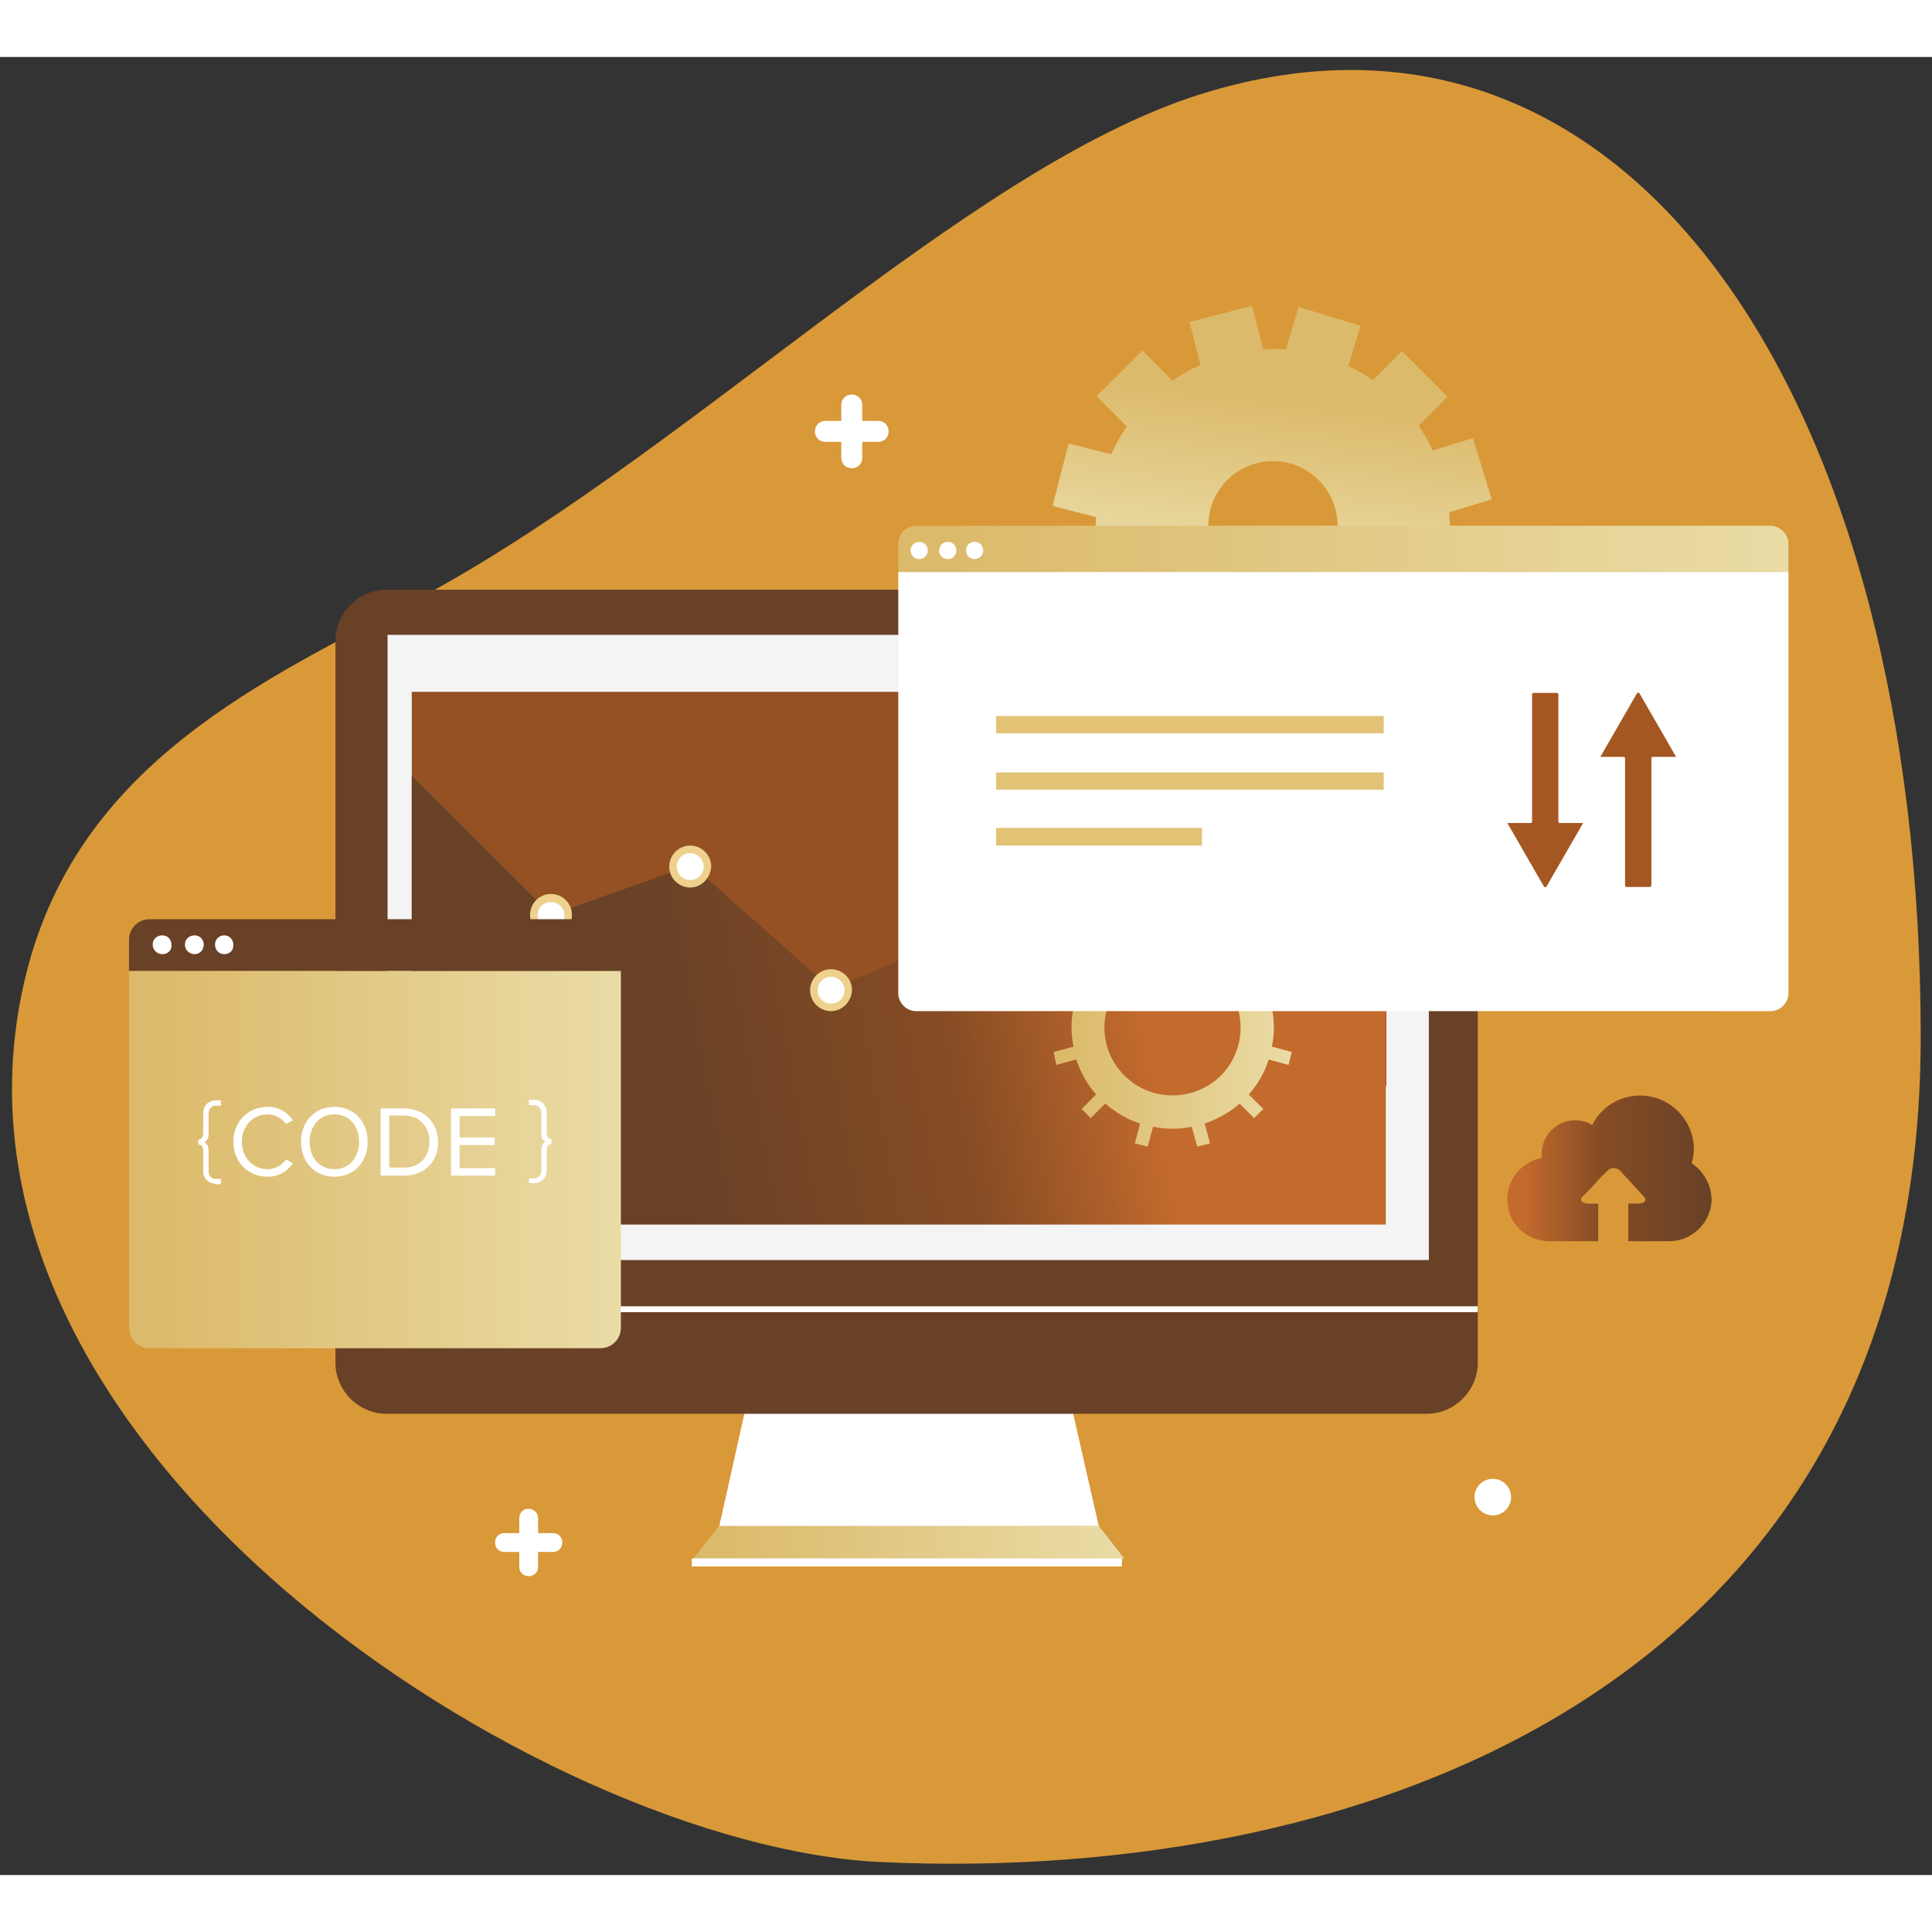 <svg class="icon-business_solutions" viewBox="0 0 359.4 338.2" width="288" height="288">
	<rect x="0" y="0" width="359.4" height="338.2" fill="#333333" stroke="none"/>
	<linearGradient id="a" x1="215.598" x2="110.526" y1="126.746" y2="333.738" gradientUnits="userSpaceOnUse">
		<stop offset=".19" stop-color="#e7e7e7" class="stopColorefdfed svgShape"></stop>
		<stop offset="1" stop-color="#f6f6f6" class="stopColorfdf0f6 svgShape"></stop>
	</linearGradient>
	<path class="icon-background" fill="#D99938" d="M357.3,182.3c0,120.4-102.9,157.6-193.3,153.5C101.6,333-15.5,259.1,4.5,172.1
		c8.9-38.7,41.1-54.6,71-70.1c50.7-26.3,103.6-81.2,147.9-95.1C303.5-18.1,357.3,64.4,357.3,182.3z"></path>
	<linearGradient id="b" x1="239.817" x2="235.817" y1="61.896" y2="95.229" gradientUnits="userSpaceOnUse">
		<stop offset=".06" stop-color="#dbba6b" class="stopColordb6b86 svgShape"></stop>
		<stop offset=".086" stop-color="#dcbb6d" class="stopColordc6d87 svgShape"></stop>
		<stop offset="1" stop-color="#eadca6" class="stopColorf7a6a5 svgShape"></stop>
	</linearGradient>
	<path fill="url(#b)" d="M274.7,102.6l3-11.6l-8.1-2.1c0.1-1.4,0.1-2.8,0-4.2l7.9-2.4L274,70.9l-7.5,2.3
		c-0.7-1.6-1.6-3.1-2.6-4.6l5.4-5.4l-8.5-8.5l-5.4,5.4c-1.5-1-3-1.9-4.6-2.6l2.3-7.5l-11.5-3.5l-2.4,7.9c-1.4-0.1-2.8-0.1-4.2,0
		l-2.1-8.1l-11.6,3l2,8c-1.8,0.8-3.5,1.8-5.2,2.9l-5.6-5.6l-8.5,8.5l5.6,5.6c-1.1,1.7-2.1,3.4-2.9,5.2l-7.9-2l-3,11.6l8.1,2.1
		c-0.1,1.4-0.1,2.8,0,4.2l-7.9,2.4l3.5,11.5l7.5-2.3c0.7,1.6,1.6,3.1,2.6,4.6l-5.4,5.4l8.5,8.5l5.4-5.4c1.5,1,3,1.9,4.6,2.6l-2.3,7.5
		l11.5,3.5l2.4-7.9c1.4,0.1,2.8,0.1,4.2,0l2.1,8.1l11.6-3l-2-8c1.8-0.8,3.5-1.8,5.2-2.9l5.6,5.6l8.5-8.5l-5.6-5.6
		c1.1-1.7,2.1-3.4,2.9-5.2L274.7,102.6z M228.3,95.7c-4.7-4.7-4.7-12.3,0-17c4.7-4.7,12.3-4.7,17,0c4.7,4.7,4.7,12.3,0,17
		C240.6,100.4,233,100.4,228.3,95.7z" class="gear-b hover origin-center"></path>
	<polygon fill="#955123" points="131.1 150.3 143.8 128.2 179.3 146.7 166.8 169.3" class="color95235B svgShape"></polygon>
	<polygon fill="#ffffff" points="204.4 273.3 133.8 273.3 138.6 251.8 199.5 251.8" class="colorFFF svgShape"></polygon>
	<polygon fill="#d7d7d7" points="209.1 279.3 129.1 279.3 133.8 273.3 204.4 273.3" class="colorD3D5DB svgShape"></polygon>
	<linearGradient id="c" x1="129.064" x2="209.093" y1="276.319" y2="276.319" gradientUnits="userSpaceOnUse">
		<stop offset=".06" stop-color="#dbba6b" class="stopColordb6b86 svgShape"></stop>
		<stop offset=".086" stop-color="#dcbb6d" class="stopColordc6d87 svgShape"></stop>
		<stop offset="1" stop-color="#eadca6" class="stopColorf7a6a5 svgShape"></stop>
	</linearGradient>
	<polygon fill="url(#c)" points="209.1 279.3 129.1 279.3 133.8 273.3 204.4 273.3"></polygon>
	<rect width="80" height="1.5" x="128.7" y="279.3" fill="#ffffff" class="colorFFF svgShape"></rect>
	<path fill="#684127" d="M274.9,234.3V108.6c0-5.2-4.3-9.5-9.5-9.5H71.9c-5.2,0-9.5,4.3-9.5,9.5v125.7H274.9z" class="color582768 svgShape"></path>
	<rect width="193.7" height="116.3" x="72.1" y="107.5" fill="#f4f4f4" class="colorF7EDF5 svgShape"></rect>
	<path fill="#684127" d="M62.4,232.4v10.5c0,5.2,4.3,9.5,9.5,9.5h193.5c5.2,0,9.5-4.3,9.5-9.5v-10.5H62.4z" class="color582768 svgShape"></path>
	<rect width="212.5" height="1.1" x="62.4" y="232.4" fill="#ffffff" class="colorFFF svgShape"></rect>
	<rect width="181.3" height="73.3" x="76.6" y="118.1" fill="#955123" class="color95235B svgShape"></rect>
	<linearGradient id="d" x1="219.106" x2="122.106" y1="165.827" y2="183.827" gradientUnits="userSpaceOnUse">
		<stop offset=".09" stop-color="#c36a2d" class="stopColora62257 svgShape"></stop>
		<stop offset=".454" stop-color="#864c24" class="stopColor86245e svgShape"></stop>
		<stop offset="1" stop-color="#684127" class="stopColor582768 svgShape"></stop>
	</linearGradient>
	<polygon fill="url(#d)" points="257.8 146.9 232.8 153.6 206.8 140.8 180.7 162.4 154.7 173.4 128.7 150.3 102.6 159.6 76.6 133.7 76.6 217.2 257.8 217.2"></polygon>
	<g class="hover origin-center color000 svgShape" fill="#000000">
		<path fill="#ffffff" d="M105.7,159.6c0,1.8-1.4,3.2-3.2,3.2c-1.8,0-3.2-1.4-3.2-3.2c0-1.7,1.4-3.2,3.2-3.2
			C104.3,156.4,105.7,157.9,105.7,159.6z" class="colorFFF svgShape"></path>
		<path fill="#eed18c" d="M102.5,163.5c-2.1,0-3.9-1.7-3.9-3.9c0-2.1,1.7-3.9,3.9-3.9c2.1,0,3.9,1.7,3.9,3.9
			C106.4,161.8,104.7,163.5,102.5,163.5z M102.5,157.2c-1.4,0-2.5,1.1-2.5,2.5c0,1.4,1.1,2.5,2.5,2.5c1.4,0,2.5-1.1,2.5-2.5
			C105,158.3,103.9,157.2,102.5,157.2z" class="colorEE8C97 svgShape"></path>
	</g>
	<g class="hover origin-center color000 svgShape" fill="#000000">
		<path fill="#ffffff" d="M131.5,150.6c0,1.8-1.4,3.2-3.2,3.2c-1.8,0-3.2-1.4-3.2-3.2c0-1.8,1.4-3.2,3.2-3.2
			C130.1,147.4,131.5,148.8,131.5,150.6z" class="colorFFF svgShape"></path>
		<path fill="#eed18c" d="M128.4,154.5c-2.1,0-3.9-1.7-3.9-3.9c0-2.1,1.7-3.9,3.9-3.9c2.1,0,3.9,1.7,3.9,3.9
			C132.2,152.7,130.5,154.5,128.4,154.5z M128.4,148.1c-1.4,0-2.5,1.1-2.5,2.5s1.1,2.5,2.5,2.5c1.4,0,2.5-1.1,2.5-2.5
			S129.7,148.1,128.4,148.1z" class="colorEE8C97 svgShape"></path>
	</g>
	<g class="hover origin-center color000 svgShape" fill="#000000">
		<circle cx="154.6" cy="173.6" r="3.2" fill="#ffffff" class="colorFFF svgShape"></circle>
		<path fill="#eed18c" d="M154.6,177.5c-2.1,0-3.9-1.7-3.9-3.9c0-2.1,1.7-3.9,3.9-3.9c2.1,0,3.9,1.7,3.9,3.9
			C158.4,175.7,156.7,177.5,154.6,177.5z M154.6,171.1c-1.4,0-2.5,1.1-2.5,2.5s1.1,2.5,2.5,2.5c1.4,0,2.5-1.1,2.5-2.5
			S155.9,171.1,154.6,171.1z" class="colorEE8C97 svgShape"></path>
	</g>
	<circle cx="180.9" cy="162.3" r="3.2" fill="#ffffff" class="colorFFF svgShape"></circle>
	<path fill="#ffffff" d="M210 141.1c0 1.7-1.4 3.2-3.2 3.2-1.8 0-3.2-1.4-3.2-3.2 0-1.8 1.4-3.2 3.2-3.2C208.6 137.9 210 139.3 210 141.1zM236.1 153.7c0 1.8-1.4 3.2-3.2 3.2-1.7 0-3.2-1.4-3.2-3.2 0-1.8 1.4-3.2 3.2-3.2C234.7 150.6 236.1 152 236.1 153.7z" class="colorFFF svgShape"></path>
	<path fill="#eed18c" d="M180.9 166.2c-2.1 0-3.9-1.7-3.9-3.9 0-2.1 1.7-3.9 3.9-3.9 2.1 0 3.9 1.7 3.9 3.9C184.8 164.5 183 166.2 180.9 166.2zM180.9 159.9c-1.4 0-2.5 1.1-2.5 2.5 0 1.4 1.1 2.5 2.5 2.5 1.4 0 2.5-1.1 2.5-2.5C183.3 161 182.2 159.9 180.9 159.9zM206.8 144.9c-2.1 0-3.9-1.7-3.9-3.9 0-2.1 1.7-3.9 3.9-3.9 2.1 0 3.9 1.7 3.9 3.9C210.7 143.2 209 144.9 206.8 144.9zM206.8 138.6c-1.4 0-2.5 1.1-2.5 2.5 0 1.4 1.1 2.5 2.5 2.5 1.4 0 2.5-1.1 2.5-2.5C209.3 139.7 208.2 138.6 206.8 138.6zM232.9 157.6c-2.1 0-3.9-1.7-3.9-3.9 0-2.1 1.7-3.9 3.9-3.9 2.1 0 3.9 1.7 3.9 3.9C236.8 155.9 235 157.6 232.9 157.6zM232.9 151.3c-1.4 0-2.5 1.1-2.5 2.5 0 1.4 1.1 2.5 2.5 2.5 1.4 0 2.5-1.1 2.5-2.5C235.4 152.4 234.3 151.3 232.9 151.3z" class="colorEE8C97 svgShape"></path>
	<path fill="#ffffff" d="M156.5,64.7v3h-3c-1,0-1.9,0.8-1.9,1.9v0.1c0,1,0.8,1.9,1.9,1.9h3v3c0,1,0.8,1.9,1.9,1.9h0.1
		c1,0,1.9-0.8,1.9-1.9v-3h3c1,0,1.9-0.8,1.9-1.9v-0.1c0-1-0.8-1.9-1.9-1.9h-3v-3c0-1-0.8-1.9-1.9-1.9h-0.1
		C157.4,62.8,156.5,63.6,156.5,64.7z" class="star star-1 origin-center colorFFF svgShape"></path>
	<path fill="#ffffff" d="M96.6,271.8v2.8h-2.8c-1,0-1.7,0.8-1.7,1.7v0.1c0,1,0.8,1.7,1.7,1.7h2.8v2.8
		c0,1,0.8,1.7,1.7,1.7h0.1c1,0,1.7-0.8,1.7-1.7v-2.8h2.8c1,0,1.7-0.8,1.7-1.7v-0.1c0-1-0.8-1.7-1.7-1.7h-2.8v-2.8
		c0-1-0.8-1.7-1.7-1.7h-0.1C97.4,270,96.6,270.8,96.6,271.8z" class="star star-2 origin-center colorFFF svgShape"></path>
	<circle cx="277.7" cy="267.9" r="3.4" fill="#ffffff" class="colorFFF svgShape"></circle>
	<path fill="#ffffff" d="M185.3,108.2c0,1.8-1.5,3.3-3.3,3.3l0,0c-1.8,0-3.3-1.5-3.3-3.3l0,0c0-1.8,1.5-3.3,3.3-3.3l0,0
			C183.8,104.9,185.3,106.3,185.3,108.2L185.3,108.2z" class="colorFFF svgShape"></path>
	<path fill="#c2bfb3" d="M182,105.8c1.3,0,2.4,1.1,2.4,2.4c0,1.3-1.1,2.4-2.4,2.4c-1.3,0-2.4-1.1-2.4-2.4
			C179.6,106.8,180.6,105.8,182,105.8 M182,104.9c-1.8,0-3.3,1.5-3.3,3.3c0,1.8,1.5,3.3,3.3,3.3c1.8,0,3.3-1.5,3.3-3.3
			C185.3,106.3,183.8,104.9,182,104.9L182,104.9z" class="colorB3BAC2 svgShape"></path>
	<linearGradient id="e" x1="195.864" x2="240.427" y1="180.548" y2="180.548" gradientUnits="userSpaceOnUse">
		<stop offset=".06" stop-color="#dbba6b" class="stopColordb6b86 svgShape"></stop>
		<stop offset=".086" stop-color="#dcbb6d" class="stopColordc6d87 svgShape"></stop>
		<stop offset="1" stop-color="#eadca6" class="stopColorf7a6a5 svgShape"></stop>
	</linearGradient>
	<path fill="url(#e)" d="M196.5,187.5l3.7-1c0.8,2.3,2,4.6,3.7,6.5l-2.7,2.7l0,0l1.7,1.7l0,0l2.7-2.7
		c2,1.7,4.2,3,6.5,3.7l-1,3.7l2.4,0.6l1-3.7c2.4,0.5,4.8,0.5,7.2,0l1,3.7l2.4-0.6l-1-3.7c2.3-0.8,4.6-2,6.5-3.7l2.7,2.7l1.7-1.7
		l-2.7-2.7c1.7-1.9,3-4.2,3.7-6.5l3.7,1l0.6-2.4l-3.7-1c0.5-2.4,0.5-4.8,0-7.2l3.7-1l-0.6-2.4l-3.7,1c-0.8-2.4-2-4.6-3.7-6.5l2.7-2.7
		l0,0l-1.7-1.7l0,0l-2.7,2.7c-2-1.7-4.2-3-6.5-3.7l1-3.7l-2.3-0.6l-1,3.7c-2.4-0.5-4.8-0.5-7.2,0l-1-3.7l-2.3,0.6l1,3.7
		c-2.3,0.8-4.6,2-6.5,3.8l-2.7-2.7l-1.7,1.7l2.7,2.7c-1.7,2-3,4.2-3.8,6.5l-3.7-1l-0.6,2.3l3.7,1c-0.5,2.4-0.5,4.8,0,7.2l-3.7,1
		L196.5,187.5z M209.2,171.6c4.9-5,13-5,17.9,0c4.9,4.9,4.9,13,0,17.9c-5,4.9-13,4.9-17.9,0C204.2,184.6,204.2,176.5,209.2,171.6z" class="gear-s origin-center"></path>
	<linearGradient id="f" x1="280.25" x2="318.287" y1="206.694" y2="206.694" gradientUnits="userSpaceOnUse">
		<stop offset=".09" stop-color="#c36a2d" class="stopColora62257 svgShape"></stop>
		<stop offset=".454" stop-color="#864c24" class="stopColor86245e svgShape"></stop>
		<stop offset="1" stop-color="#684127" class="stopColor582768 svgShape"></stop>
	</linearGradient>
	<path fill="url(#f)" d="M314.7,205.8c0.2-0.8,0.4-1.7,0.4-2.6c0-5.5-4.5-10-10-10c-3.9,0-7.3,2.2-8.9,5.5
		c-0.9-0.6-2-0.9-3.2-0.9c-3.4,0-6.2,2.8-6.2,6.2c0,0.3,0,0.5,0,0.8c-3.6,0.7-6.4,3.8-6.4,7.7c0,1.4,0.4,2.8,1,3.9
		c1.3,2.3,3.9,3.9,6.8,3.9h9.1v-7h-1.7c-1.3,0-1.9-0.6-1.2-1.3l1.1-1.1c0.7-0.7,1.7-1.9,2.4-2.6l1.1-1.1c0.7-0.7,1.7-0.7,2.4,0l1,1.1
		c0.7,0.7,1.7,1.9,2.4,2.6l1,1.1c0.7,0.7,0.1,1.3-1.2,1.3h-1.7v7h7.6l0,0c2.9,0,5.4-1.6,6.8-3.9c0.7-1.2,1.1-2.5,1.1-3.9
		C318.3,209.6,316.8,207.2,314.7,205.8z"></path>
	<linearGradient id="g" x1="23.98" x2="115.436" y1="205.087" y2="205.087" gradientUnits="userSpaceOnUse">
		<stop offset=".06" stop-color="#dbba6b" class="stopColordb6b86 svgShape"></stop>
		<stop offset=".086" stop-color="#dcbb6d" class="stopColordc6d87 svgShape"></stop>
		<stop offset="1" stop-color="#eadca6" class="stopColorf7a6a5 svgShape"></stop>
	</linearGradient>
	<path fill="url(#g)" d="M24,170v66.4c0,2.1,1.7,3.8,3.8,3.8h83.9c2.1,0,3.8-1.7,3.8-3.8V170H24z"></path>
	<path fill="#684127" d="M111.7,160.4H27.8c-2.1,0-3.8,1.7-3.8,3.8v5.8h91.5v-5.8C115.4,162.1,113.7,160.4,111.7,160.4z" class="color582768 svgShape"></path>
	<path fill="#ffffff" d="M41.7 166.9L41.7 166.9c-1 0-1.7-.8-1.7-1.8l0 0c0-1 .8-1.7 1.7-1.7l0 0c1 0 1.7.8 1.7 1.7l0 0C43.5 166.2 42.7 166.9 41.7 166.9zM36.2 166.9L36.2 166.9c-1 0-1.8-.8-1.8-1.8l0 0c0-1 .8-1.7 1.8-1.7l0 0c1 0 1.7.8 1.7 1.7l0 0C37.9 166.2 37.1 166.9 36.2 166.9zM30.2 166.9L30.2 166.9c-1 0-1.8-.8-1.8-1.8l0 0c0-1 .8-1.7 1.8-1.7l0 0c1 0 1.7.8 1.7 1.7l0 0C32 166.2 31.2 166.9 30.2 166.9z" class="colorFFF svgShape"></path>
	<g fill="#000000" class="color000 svgShape">
		<path fill="#ffffff" d="M40,209.6c-1.1,0-2.2-0.9-2.2-2.4v-3.7c0-0.7-0.3-1.2-0.9-1.2v-0.9c0.6,0,0.9-0.6,0.9-1.2v-3.7
			c0-1.5,1.1-2.4,2.2-2.4h1.1v1H40c-0.6,0-1.2,0.6-1.2,1.4v3.8c0,0.8-0.2,1.3-0.8,1.6c0.6,0.3,0.8,0.8,0.8,1.6v3.8
			c0,0.8,0.5,1.4,1.2,1.4h1.1v1H40z" class="colorFFF svgShape"></path>
		<path fill="#ffffff" d="M98.4,208.6h1.1c0.6,0,1.2-0.6,1.2-1.4v-3.8c0-0.8,0.2-1.3,0.8-1.6c-0.6-0.2-0.8-0.8-0.8-1.6
			v-3.8c0-0.8-0.5-1.4-1.2-1.4h-1.1v-1h1.1c1.1,0,2.2,0.9,2.2,2.4v3.7c0,0.7,0.3,1.2,0.9,1.2v0.9c-0.6,0-0.9,0.6-0.9,1.2v3.7
			c0,1.5-1.1,2.4-2.2,2.4h-1.1V208.6z" class="code_bracket colorFFF svgShape"></path>
		<path fill="#ffffff" d="M43.4,201.8c0-3.8,2.8-6.5,6.4-6.5c2.2,0,3.7,1.1,4.7,2.5l-1.3,0.7c-0.7-1-2-1.8-3.4-1.8
				c-2.7,0-4.8,2.1-4.8,5.1c0,3,2.1,5.1,4.8,5.1c1.4,0,2.7-0.8,3.4-1.8l1.3,0.7c-1,1.4-2.5,2.5-4.7,2.5
				C46.2,208.3,43.4,205.6,43.4,201.8z" class="code-letter code-letter_c colorFFF svgShape"></path>
		<path fill="#ffffff" d="M56,201.8c0-3.7,2.5-6.5,6.2-6.5c3.7,0,6.2,2.8,6.2,6.5c0,3.7-2.5,6.5-6.2,6.5
				C58.5,208.3,56,205.5,56,201.8z M66.8,201.8c0-2.9-1.8-5.1-4.6-5.1c-2.8,0-4.6,2.2-4.6,5.1c0,2.9,1.8,5.1,4.6,5.1
				C65,206.9,66.8,204.7,66.8,201.8z" class="code-letter hover code-letter_o colorFFF svgShape"></path>
		<path fill="#ffffff" d="M70.8,208.1v-12.5h4.3c3.9,0,6.4,2.7,6.4,6.3c0,3.6-2.5,6.2-6.4,6.2H70.8z M79.9,201.8
				c0-2.7-1.7-4.9-4.8-4.9h-2.7v9.7h2.7C78.1,206.7,79.9,204.5,79.9,201.8z" class="code-letter hover code-letter_d colorFFF svgShape"></path>
		<path fill="#ffffff" d="M83.9,208.1v-12.5h8.2v1.4h-6.6v4H92v1.4h-6.5v4.3h6.6v1.4H83.9z" class="code-letter hover code-letter_e colorFFF svgShape"></path>
	</g>
	<g fill="#000000" class="color000 svgShape">
		<path fill="#ffffff" d="M332.7,174.1c0,1.9-1.5,3.4-3.4,3.4H170.5c-1.9,0-3.4-1.5-3.4-3.4V95.8h165.6V174.1z" class="colorFFF svgShape"></path>
		<linearGradient id="h" x1="167.097" x2="332.669" y1="91.491" y2="91.491" gradientUnits="userSpaceOnUse">
			<stop offset=".06" stop-color="#dbba6b" class="stopColordb6b86 svgShape"></stop>
			<stop offset=".086" stop-color="#dcbb6d" class="stopColordc6d87 svgShape"></stop>
			<stop offset="1" stop-color="#eadca6" class="stopColorf7a6a5 svgShape"></stop>
		</linearGradient>
		<path fill="url(#h)" d="M329.3,87.2H170.5c-1.9,0-3.4,1.5-3.4,3.4v5.2h165.6v-5.2C332.7,88.7,331.1,87.2,329.3,87.2z"></path>
		<path fill="#ffffff" d="M181.3 93.4L181.3 93.4c-.9 0-1.6-.7-1.6-1.6l0 0c0-.9.7-1.6 1.6-1.6l0 0c.9 0 1.6.7 1.6 1.6l0 0C182.9 92.7 182.2 93.4 181.3 93.4zM176.3 93.4L176.3 93.4c-.9 0-1.6-.7-1.6-1.6l0 0c0-.9.7-1.6 1.6-1.6l0 0c.9 0 1.6.7 1.6 1.6l0 0C177.9 92.7 177.2 93.4 176.3 93.4zM171 93.4L171 93.4c-.9 0-1.6-.7-1.6-1.6l0 0c0-.9.7-1.6 1.6-1.6l0 0c.9 0 1.6.7 1.6 1.6l0 0C172.6 92.7 171.9 93.4 171 93.4z" class="colorFFF svgShape"></path>
		<rect width="38.3" height="3.3" x="185.3" y="143.4" fill="#e2c275" class="line-b hover origin-left colorF6A0A2 svgShape"></rect>
		<rect width="72.1" height="3.2" x="185.3" y="133.1" fill="#e2c275" class="line-m hover origin-left colorF6A0A2 svgShape"></rect>
		<rect width="72.1" height="3.2" x="185.3" y="122.6" fill="#e2c275" class="line-t hover origin-left colorF6A0A2 svgShape"></rect>
	</g>
	<g fill="#000000" class="color000 svgShape">
		<path fill="#a55722" d="M305 118.4c-.1-.2-.4-.2-.5 0l-6.8 11.8h4.3c.2 0 .3.1.3.3v23.6c0 .2.1.3.3.3h4.3c.2 0 .3-.2.3-.3v-23.6c0-.2.1-.3.3-.3h4.3L305 118.4zM287.2 154.3c.1.2.4.2.5 0l6.8-11.8h-4.3c-.2 0-.3-.1-.3-.3v-23.6c0-.2-.2-.3-.3-.3h-4.3c-.2 0-.3.1-.3.3v23.6c0 .2-.1.3-.3.3h-4.3L287.2 154.3z" class="colorA52257 svgShape"></path>
	</g>
</svg>